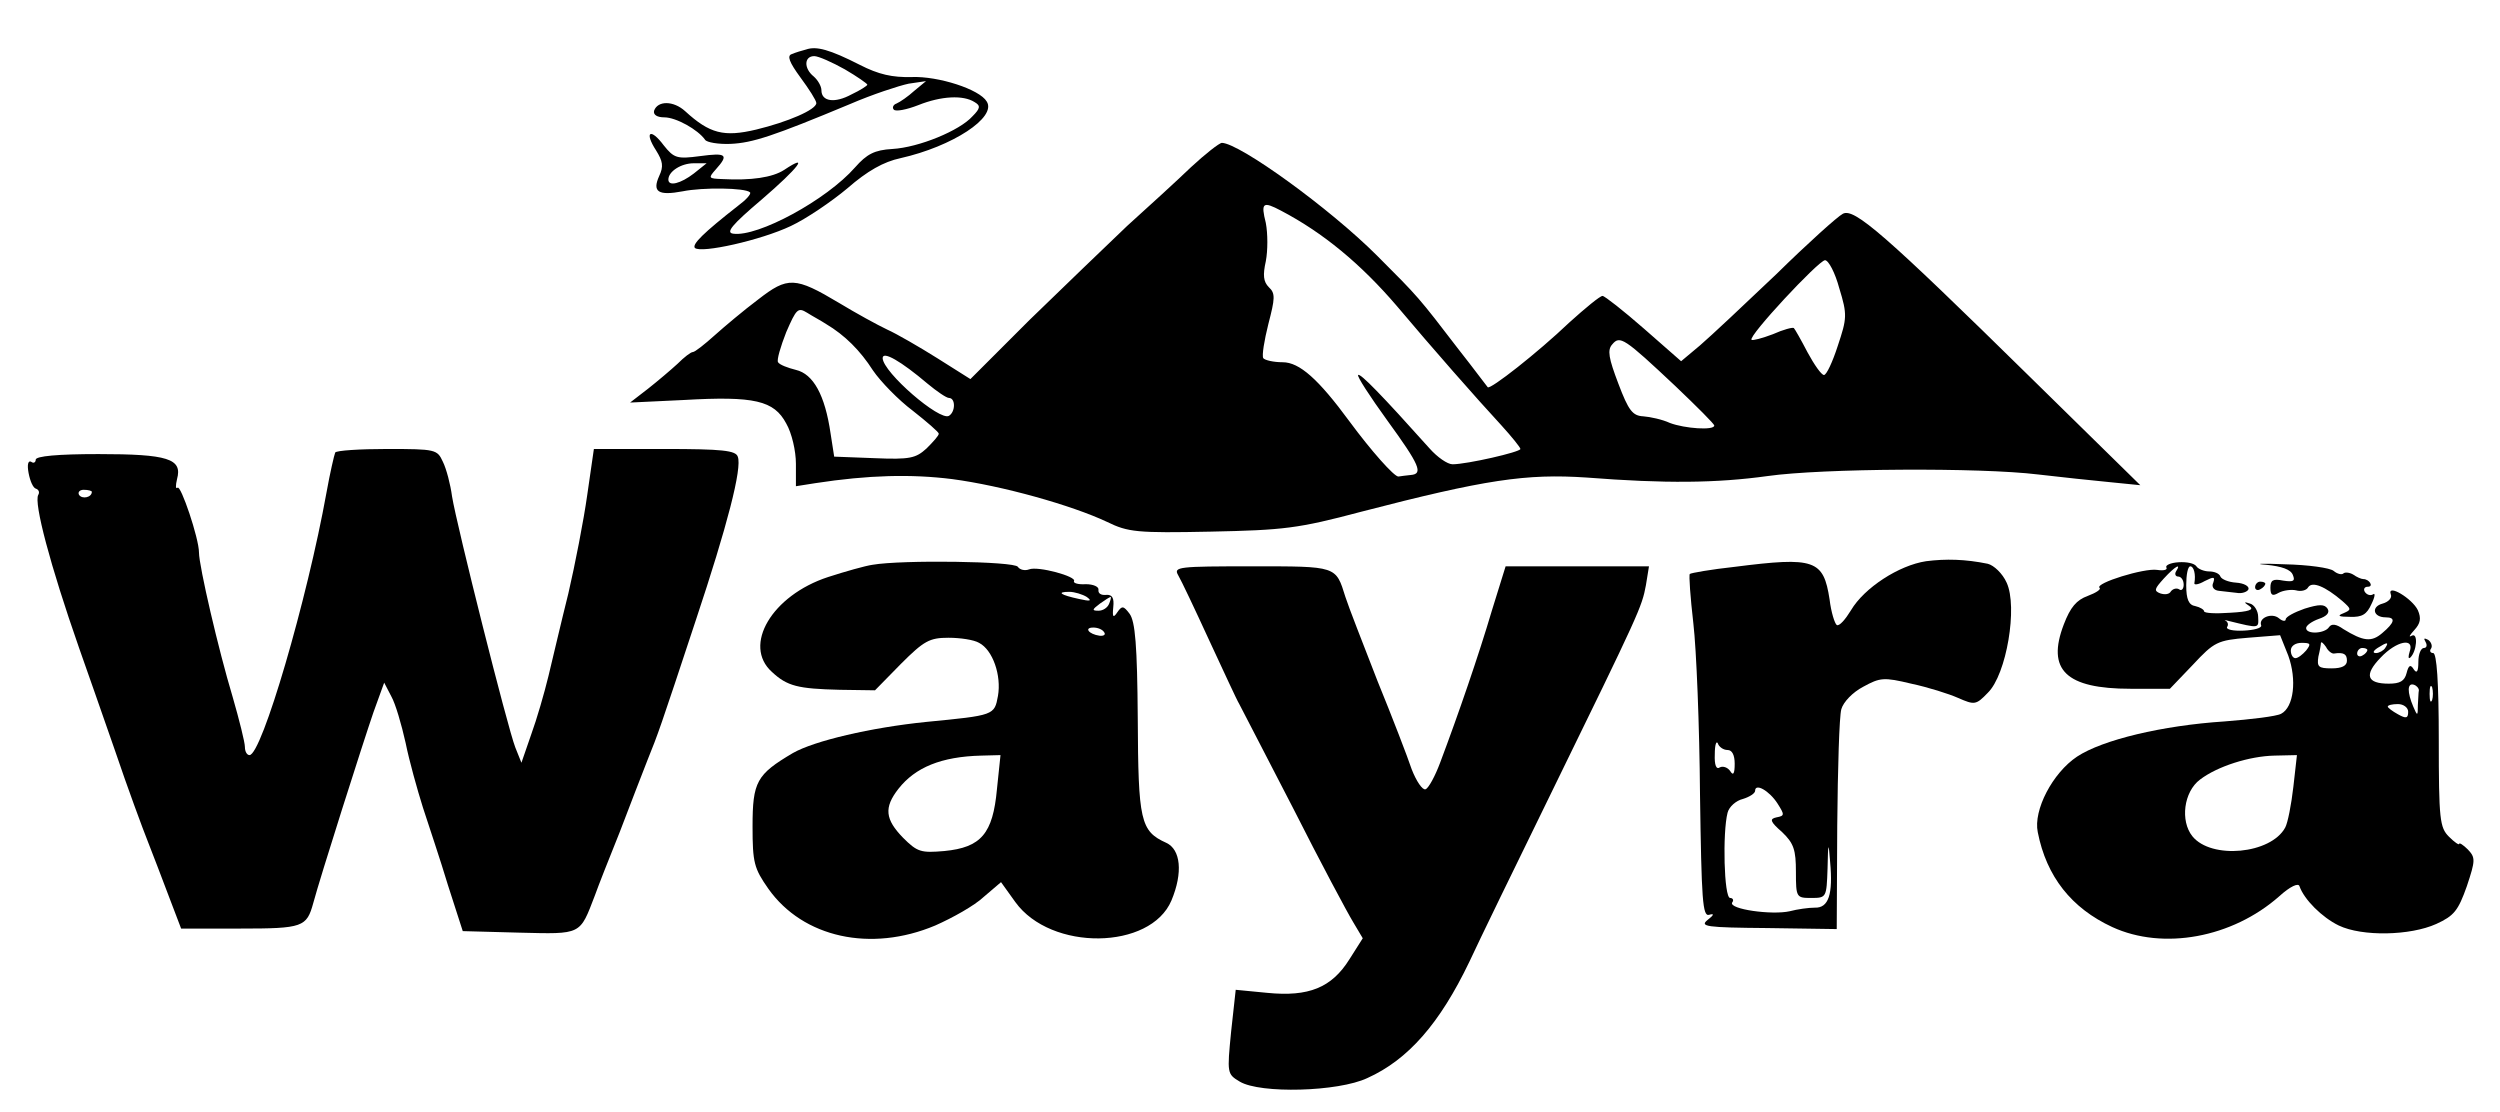 <?xml version="1.0" standalone="no"?>
<!DOCTYPE svg PUBLIC "-//W3C//DTD SVG 20010904//EN"
 "http://www.w3.org/TR/2001/REC-SVG-20010904/DTD/svg10.dtd">
<svg version="1.0" xmlns="http://www.w3.org/2000/svg"
 width="490pt" height="218pt" viewBox="0 0 490 218"
 preserveAspectRatio="xMidYMid meet">

<g transform="translate(0,218) scale(0.1,-0.1)"
fill="#000000" stroke="none">
<path d="M1580 2083 c-8 -2 -21 -6 -28 -9 -10 -3 -5 -16 17 -46 17 -23 31 -45
31 -50 0 -13 -56 -37 -118 -52 -63 -15 -91 -8 -139 36 -23 21 -54 21 -61 1 -2
-8 6 -13 20 -13 23 0 66 -24 80 -44 3 -5 26 -9 50 -8 43 2 83 15 234 78 44 19
96 36 115 40 l34 5 -23 -19 c-12 -11 -28 -22 -35 -25 -6 -2 -9 -8 -5 -12 4 -4
25 0 48 9 45 18 88 20 110 6 12 -7 12 -12 -4 -28 -25 -28 -105 -61 -157 -64
-35 -2 -50 -10 -73 -36 -56 -64 -191 -137 -239 -130 -15 2 -3 17 56 67 72 62
95 92 44 58 -23 -15 -65 -21 -121 -18 -28 1 -28 2 -13 19 26 29 21 33 -31 26
-45 -6 -51 -4 -71 21 -26 35 -39 27 -15 -10 13 -21 15 -31 6 -50 -14 -31 -2
-39 46 -30 39 8 123 7 132 -2 3 -3 -8 -15 -23 -26 -69 -54 -91 -76 -85 -83 12
-11 129 15 188 43 30 14 80 48 111 74 39 34 71 52 104 59 102 23 189 80 169
111 -14 24 -95 50 -147 48 -38 -1 -65 5 -102 24 -59 30 -85 37 -105 30z m76
-39 c24 -14 44 -28 44 -30 0 -2 -14 -11 -31 -19 -33 -18 -59 -14 -59 8 0 8 -7
20 -15 27 -20 16 -19 40 1 40 8 0 35 -12 60 -26z m-296 -204 c-26 -20 -50 -26
-50 -12 0 16 25 32 50 32 l25 0 -25 -20z"/>
<path d="M2334 1852 c-27 -26 -84 -78 -125 -115 -40 -38 -126 -121 -191 -184
l-116 -116 -65 41 c-35 22 -80 48 -98 56 -19 9 -61 32 -94 52 -87 52 -101 52
-159 7 -28 -21 -66 -53 -85 -70 -20 -18 -39 -33 -43 -33 -4 0 -17 -10 -30 -23
-13 -12 -39 -34 -58 -49 l-35 -27 105 5 c139 8 177 -1 201 -46 11 -19 19 -54
19 -79 l0 -44 38 6 c104 16 188 18 268 8 98 -13 234 -51 304 -84 41 -20 58
-22 203 -19 143 3 171 6 295 39 243 63 323 75 442 67 154 -12 254 -11 355 3
106 15 416 17 530 3 44 -5 107 -12 140 -15 l60 -6 -215 211 c-287 282 -346
333 -368 321 -10 -5 -69 -58 -130 -118 -62 -59 -129 -122 -150 -140 l-37 -31
-73 64 c-40 35 -77 64 -81 64 -5 0 -34 -24 -65 -52 -63 -60 -155 -132 -160
-127 -2 2 -27 36 -57 74 -79 103 -78 102 -160 184 -93 93 -269 220 -304 221
-5 0 -33 -22 -61 -48z m177 -85 c82 -43 156 -104 227 -187 69 -82 156 -181
205 -234 20 -22 37 -43 37 -46 0 -6 -105 -30 -133 -30 -10 0 -30 14 -45 31
-94 105 -136 148 -140 144 -3 -2 23 -42 57 -89 64 -88 71 -105 46 -107 -8 -1
-19 -2 -24 -3 -8 -1 -54 51 -96 108 -61 83 -98 116 -131 116 -18 0 -35 4 -38
8 -3 5 2 35 10 67 13 50 14 60 1 72 -11 11 -12 24 -6 51 4 21 4 54 0 75 -10
40 -6 43 30 24z m1094 -152 c16 -52 15 -59 -3 -113 -10 -31 -22 -57 -27 -57
-5 0 -19 20 -32 44 -13 25 -25 46 -27 48 -2 2 -21 -3 -41 -12 -21 -8 -40 -13
-42 -11 -7 7 131 155 144 156 7 0 20 -25 28 -55z m-1986 -70 c37 -22 67 -52
92 -91 15 -22 50 -58 78 -79 28 -22 51 -42 51 -45 0 -4 -11 -16 -24 -29 -21
-19 -32 -22 -102 -19 l-79 3 -7 45 c-11 76 -34 117 -68 125 -16 4 -32 10 -35
15 -3 4 5 31 16 59 20 46 23 49 41 38 11 -7 28 -16 37 -22z m1665 -122 c42
-40 76 -74 76 -77 0 -10 -58 -6 -87 5 -15 7 -39 12 -52 13 -21 1 -29 11 -49
64 -19 50 -22 66 -12 77 15 18 23 13 124 -82z m-1466 5 c18 -15 37 -28 42 -28
13 0 13 -27 0 -35 -18 -11 -129 85 -130 113 0 15 36 -6 88 -50z"/>
<path d="M657 1293 c-2 -5 -10 -39 -17 -78 -38 -211 -127 -515 -151 -515 -5 0
-9 7 -9 16 0 9 -11 53 -24 98 -28 93 -66 257 -66 283 0 28 -36 134 -42 127 -4
-3 -4 4 -1 17 11 40 -18 49 -154 49 -80 0 -123 -4 -123 -11 0 -5 -4 -8 -9 -4
-6 3 -8 -6 -5 -22 3 -16 9 -30 15 -31 5 -2 7 -7 4 -12 -9 -15 23 -137 80 -300
13 -36 44 -126 70 -200 25 -74 55 -155 65 -180 10 -25 28 -73 41 -107 l24 -63
116 0 c123 0 130 3 143 50 13 49 98 316 118 374 l21 58 14 -27 c8 -14 20 -55
28 -91 7 -35 23 -92 34 -127 11 -34 34 -102 49 -152 l29 -90 111 -3 c123 -3
118 -5 148 73 6 17 28 73 49 125 20 52 44 115 54 140 21 52 24 60 95 275 61
183 91 298 82 320 -4 12 -30 15 -144 15 l-138 0 -13 -90 c-7 -50 -24 -137 -37
-193 -14 -56 -31 -129 -39 -162 -8 -33 -23 -85 -34 -115 l-19 -55 -12 30 c-15
38 -115 436 -124 492 -3 23 -11 54 -18 68 -11 24 -14 25 -109 25 -54 0 -100
-3 -102 -7z m-477 -77 c0 -11 -19 -15 -25 -6 -3 5 1 10 9 10 9 0 16 -2 16 -4z"/>
<path d="M3775 1080 c-53 -8 -121 -52 -147 -96 -11 -18 -23 -32 -28 -29 -4 3
-11 25 -14 50 -12 78 -29 84 -186 64 -46 -5 -86 -12 -88 -14 -2 -2 1 -45 7
-97 6 -51 12 -202 13 -334 3 -209 5 -241 18 -237 10 3 10 0 -3 -10 -16 -13 -4
-15 117 -16 l136 -2 1 203 c1 112 4 214 8 228 4 14 22 33 43 44 33 18 40 19
94 6 33 -7 74 -20 92 -28 32 -14 35 -14 58 10 37 36 59 169 37 216 -8 18 -25
34 -37 37 -44 9 -82 10 -121 5z m-389 -370 c9 0 14 -10 14 -27 0 -20 -3 -24
-9 -14 -5 7 -14 10 -20 7 -7 -5 -11 4 -10 26 0 18 3 27 6 21 2 -7 11 -13 19
-13z m98 -105 c14 -22 14 -24 -2 -27 -14 -3 -13 -8 11 -29 23 -22 27 -35 27
-78 0 -50 1 -51 30 -51 30 0 30 1 32 58 1 52 2 53 5 13 6 -64 -3 -91 -30 -90
-12 0 -34 -3 -49 -7 -35 -8 -120 4 -113 17 4 5 1 9 -4 9 -12 0 -15 128 -5 167
3 12 17 24 30 27 13 4 24 11 24 16 0 16 28 0 44 -25z"/>
<path d="M1710 1073 c-14 -2 -53 -13 -87 -24 -110 -36 -168 -134 -110 -186 30
-28 51 -33 133 -35 l69 -1 51 52 c45 45 56 51 93 51 23 0 50 -4 60 -10 27 -14
44 -64 37 -104 -7 -38 -7 -38 -141 -51 -108 -11 -219 -37 -261 -61 -71 -42
-79 -56 -79 -144 0 -71 3 -82 31 -122 68 -96 201 -125 327 -72 34 15 77 39 95
56 l34 29 28 -39 c70 -97 265 -94 306 3 23 55 18 100 -10 113 -51 23 -55 43
-56 244 -1 143 -5 190 -16 205 -12 16 -15 16 -24 3 -8 -12 -10 -10 -8 10 2 18
-2 25 -14 24 -10 -1 -16 3 -15 10 1 6 -10 11 -25 11 -14 -1 -25 2 -23 6 6 9
-71 30 -88 23 -8 -3 -18 -1 -22 5 -6 11 -228 14 -285 4z m420 -63 c11 -8 7 -9
-15 -4 -37 8 -45 14 -19 14 10 0 26 -5 34 -10z m44 -13 c-3 -8 -12 -14 -21
-14 -13 0 -13 2 3 14 10 7 19 13 21 13 1 0 0 -6 -3 -13z m-10 -56 c4 -5 -1 -8
-9 -7 -21 3 -31 16 -12 16 9 0 18 -4 21 -9z m-210 -308 c-8 -87 -31 -114 -103
-121 -46 -4 -53 -2 -81 26 -35 36 -38 59 -9 96 33 42 84 63 162 65 l38 1 -7
-67z"/>
<path d="M4246 1068 c3 -5 -5 -7 -18 -5 -25 4 -122 -26 -113 -35 4 -3 -7 -10
-23 -16 -22 -8 -34 -22 -47 -56 -34 -89 4 -126 131 -126 l77 0 45 47 c42 45
48 48 108 53 l63 5 16 -40 c17 -47 11 -101 -14 -114 -9 -5 -59 -11 -111 -15
-122 -8 -239 -36 -289 -69 -48 -32 -86 -105 -77 -148 17 -87 66 -149 146 -186
100 -46 235 -21 327 60 22 20 38 27 40 20 9 -26 44 -61 77 -77 46 -22 140 -20
191 3 35 16 43 26 60 74 17 51 17 56 2 72 -9 9 -17 14 -17 11 0 -3 -9 3 -20
14 -18 18 -20 33 -20 190 0 113 -4 170 -11 170 -5 0 -8 4 -4 9 3 5 0 13 -6 17
-8 4 -9 3 -5 -4 4 -7 2 -12 -3 -12 -6 0 -11 -12 -11 -27 0 -19 -3 -24 -9 -15
-6 10 -10 9 -14 -7 -4 -16 -13 -21 -35 -21 -43 0 -49 17 -16 51 31 33 67 40
57 12 -3 -10 -3 -15 1 -12 13 12 16 50 3 43 -7 -4 -4 1 5 11 12 13 14 23 7 39
-11 23 -61 53 -53 31 3 -7 -5 -15 -16 -18 -23 -6 -19 -27 6 -27 20 0 18 -10
-7 -31 -21 -18 -37 -16 -76 8 -14 10 -23 11 -28 4 -8 -13 -45 -15 -45 -2 0 5
11 13 25 18 15 5 22 12 17 20 -6 9 -16 9 -45 0 -20 -7 -37 -16 -37 -21 0 -4
-6 -4 -13 2 -14 12 -41 1 -35 -14 1 -5 -14 -9 -34 -10 -21 -1 -35 2 -33 7 3 4
2 9 -2 12 -5 2 -2 2 5 0 61 -15 59 -15 58 8 0 12 -8 24 -16 26 -12 4 -13 3 -1
-5 10 -7 -1 -11 -38 -13 -28 -2 -51 -1 -51 3 0 3 -8 8 -17 10 -13 2 -18 13
-18 41 0 20 3 37 8 37 7 0 11 -16 8 -33 -1 -4 8 -3 20 4 18 9 21 9 17 -3 -4
-8 1 -15 11 -16 9 -1 25 -3 35 -4 10 -2 21 2 23 7 2 6 -9 12 -24 13 -16 1 -29
7 -31 12 -2 6 -12 10 -22 10 -10 0 -22 5 -25 10 -4 6 -19 9 -35 8 -16 -1 -26
-6 -24 -10z m19 -8 c-3 -5 -1 -10 4 -10 6 0 11 -7 11 -16 0 -8 -4 -13 -9 -9
-5 3 -12 1 -16 -4 -3 -6 -12 -7 -21 -4 -13 5 -11 9 7 29 23 25 35 31 24 14z
m255 -155 c-7 -8 -16 -15 -21 -15 -5 0 -9 7 -9 15 0 9 9 15 21 15 18 0 19 -2
9 -15z m54 -6 c20 3 26 -1 26 -14 0 -10 -10 -15 -30 -15 -26 0 -29 3 -26 23 3
12 5 24 5 27 1 3 5 -1 10 -8 4 -8 11 -13 15 -13z m101 11 c-3 -5 -12 -10 -18
-10 -7 0 -6 4 3 10 19 12 23 12 15 0z m-35 -4 c0 -3 -4 -8 -10 -11 -5 -3 -10
-1 -10 4 0 6 5 11 10 11 6 0 10 -2 10 -4z m101 -79 c-1 -4 -1 -17 -2 -29 0
-22 -1 -22 -9 -3 -12 28 -12 47 1 43 6 -2 10 -7 10 -11z m26 -19 c-3 -7 -5 -2
-5 12 0 14 2 19 5 13 2 -7 2 -19 0 -25z m-47 -23 c0 -13 -4 -14 -20 -5 -11 6
-20 13 -20 15 0 3 9 5 20 5 11 0 20 -7 20 -15z m-225 -147 c-4 -35 -11 -71
-16 -80 -28 -52 -145 -63 -182 -17 -24 30 -17 87 15 111 34 26 97 46 146 47
l44 1 -7 -62z"/>
<path d="M4442 1073 c30 -3 48 -9 52 -20 5 -12 1 -14 -19 -11 -20 4 -25 1 -25
-14 0 -15 4 -17 16 -10 9 5 25 7 34 5 10 -3 21 0 24 6 8 12 33 2 67 -27 18
-16 18 -17 2 -24 -13 -5 -9 -7 13 -7 24 -1 33 5 42 25 7 14 8 23 3 19 -5 -3
-12 -1 -16 5 -3 5 -1 10 6 10 12 0 3 15 -9 15 -4 0 -13 4 -20 9 -7 4 -16 5
-19 2 -3 -3 -12 -1 -19 5 -7 6 -50 12 -96 13 -46 2 -62 1 -36 -1z"/>
<path d="M2309 1053 c6 -10 33 -67 61 -128 28 -60 54 -117 59 -125 5 -9 52
-101 106 -205 53 -105 106 -204 117 -222 l19 -32 -26 -41 c-35 -56 -80 -74
-161 -66 l-62 6 -9 -82 c-8 -82 -8 -83 17 -98 40 -24 193 -20 250 7 80 36 142
107 200 228 18 39 90 187 160 330 174 356 178 365 186 408 l6 37 -141 0 -140
0 -27 -87 c-26 -88 -66 -204 -101 -297 -10 -27 -23 -51 -29 -53 -6 -2 -18 16
-27 39 -8 24 -38 102 -67 173 -28 72 -57 146 -63 165 -19 61 -16 60 -183 60
-144 0 -154 -1 -145 -17z"/>
<path d="M4420 1029 c0 -5 5 -7 10 -4 6 3 10 8 10 11 0 2 -4 4 -10 4 -5 0 -10
-5 -10 -11z"/>
</g>
</svg>
